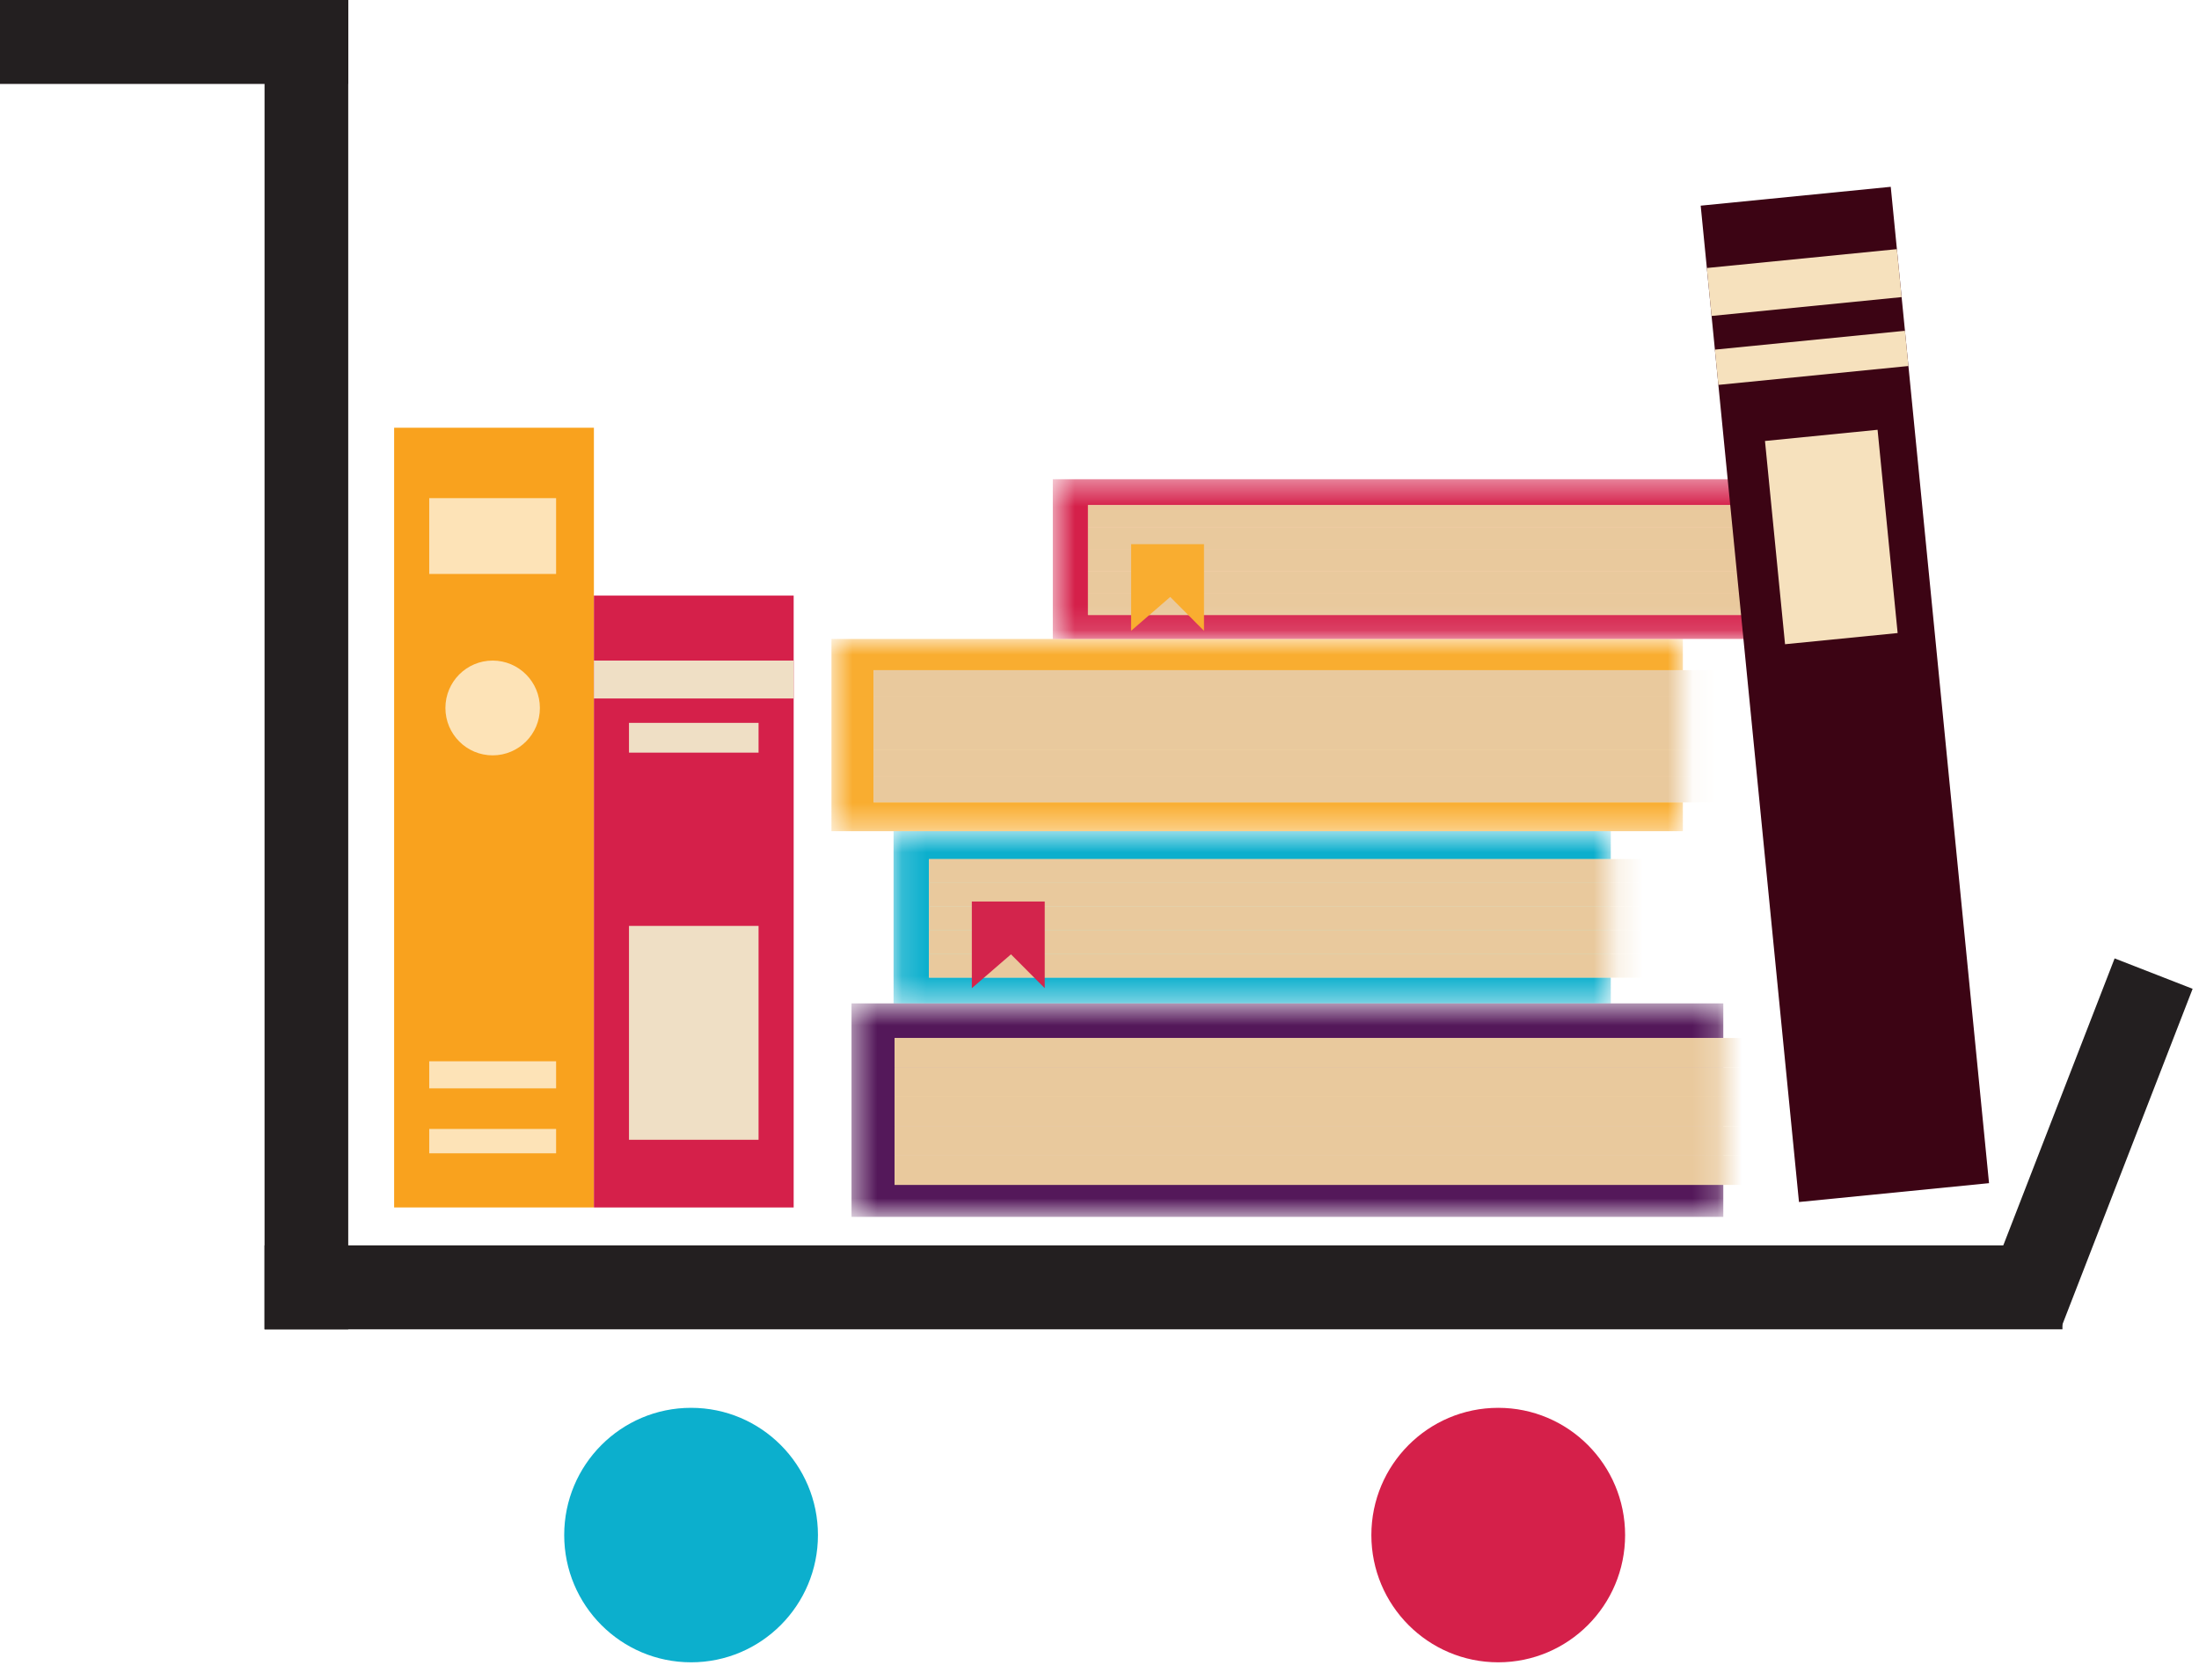 <svg width="89" height="68" viewBox="0 0 89 68" fill="none" xmlns="http://www.w3.org/2000/svg">
<path d="M0 0H14.094V3.397H0V0Z" fill="#231F20"/>
<path d="M10.707 53.802L10.707 0H14.094L14.094 53.802H10.707Z" fill="#231F20"/>
<path d="M83.473 53.802H10.707V50.405L83.473 50.405V53.802Z" fill="#231F20"/>
<path d="M85.585 38.79L88.742 40.021L83.433 53.707L80.276 52.475L85.585 38.79Z" fill="#231F20"/>
<path d="M33.105 62.13C33.105 64.974 30.806 67.28 27.97 67.28C25.134 67.28 22.835 64.974 22.835 62.13C22.835 59.285 25.134 56.98 27.97 56.98C30.806 56.98 33.105 59.285 33.105 62.13Z" fill="#0CAFCD"/>
<path d="M65.773 62.13C65.773 64.974 63.474 67.28 60.638 67.28C57.802 67.28 55.503 64.974 55.503 62.13C55.503 59.285 57.802 56.98 60.638 56.98C63.474 56.98 65.773 59.285 65.773 62.13Z" fill="#D5204A"/>
<path d="M15.952 17.312H24.037V48.87H15.952V17.312Z" fill="#F9A21E"/>
<path d="M17.372 20.162H22.507V23.23H17.372V20.162Z" fill="#FDE3B7"/>
<path d="M17.372 42.954H22.507V44.05H17.372V42.954Z" fill="#FDE3B7"/>
<path d="M17.372 45.693H22.507V46.679H17.372V45.693Z" fill="#FDE3B7"/>
<path d="M24.037 24.106H32.122V48.871H24.037V24.106Z" fill="#D5204A"/>
<path d="M24.037 26.736H32.122V28.27H24.037V26.736Z" fill="#EFDFC5"/>
<path d="M25.457 29.257H30.701V30.462H25.457V29.257Z" fill="#EFDFC5"/>
<path d="M25.457 37.475H30.701V46.131H25.457V37.475Z" fill="#EFDFC5"/>
<mask id="mask0_324_7041" style="mask-type:alpha" maskUnits="userSpaceOnUse" x="36" y="33" width="30" height="8">
<path d="M36.165 33.64H65.227V40.611H36.165V33.64Z" fill="#D9D9D9"/>
</mask>
<g mask="url(#mask0_324_7041)">
<path d="M36.165 40.612L36.165 33.64L65.194 33.64L65.194 40.612L36.165 40.612Z" fill="#0CAFCD"/>
<path d="M37.598 36.69L37.598 35.731L66.538 35.731L66.538 36.69L37.598 36.69Z" fill="#FDE3B7"/>
<path fill-rule="evenodd" clip-rule="evenodd" d="M37.598 36.69L37.598 35.731L66.538 35.731L66.538 36.69L37.598 36.69Z" fill="#E9C99D"/>
<path d="M37.598 38.607L37.598 37.649L66.538 37.649L66.538 38.607L37.598 38.607Z" fill="#FDE3B7"/>
<path fill-rule="evenodd" clip-rule="evenodd" d="M37.598 38.607L37.598 37.649L66.538 37.649L66.538 38.607L37.598 38.607Z" fill="#E9C99D"/>
<path d="M37.598 39.565L37.598 38.607L66.538 38.607L66.538 39.565L37.598 39.565Z" fill="#FDE3B7"/>
<path fill-rule="evenodd" clip-rule="evenodd" d="M37.598 39.565L37.598 38.607L66.538 38.607L66.538 39.565L37.598 39.565Z" fill="#E9C99D"/>
<path d="M37.598 35.731L37.598 34.773L66.538 34.773L66.538 35.731L37.598 35.731Z" fill="#FDE3B7"/>
<path fill-rule="evenodd" clip-rule="evenodd" d="M37.598 35.731L37.598 34.773L66.538 34.773L66.538 35.731L37.598 35.731Z" fill="#E9C99D"/>
<path d="M37.598 37.648L37.598 36.69L66.538 36.69L66.538 37.648L37.598 37.648Z" fill="#FDE3B7"/>
<path fill-rule="evenodd" clip-rule="evenodd" d="M37.598 37.648L37.598 36.69L66.538 36.69L66.538 37.648L37.598 37.648Z" fill="#E9C99D"/>
</g>
<mask id="mask1_324_7041" style="mask-type:alpha" maskUnits="userSpaceOnUse" x="34" y="40" width="36" height="10">
<path d="M34.463 40.611H69.787V49.252H34.463V40.611Z" fill="#D9D9D9"/>
</mask>
<g mask="url(#mask1_324_7041)">
<path d="M34.463 49.252L34.463 40.611L69.747 40.611L69.747 49.252L34.463 49.252Z" fill="#54185A"/>
<path d="M36.205 44.392L36.205 43.203L71.381 43.203L71.381 44.392L36.205 44.392Z" fill="#FDE3B7"/>
<path fill-rule="evenodd" clip-rule="evenodd" d="M36.205 44.392L71.381 44.392L71.381 43.203L36.205 43.203L36.205 44.392Z" fill="#E9C99D"/>
<path d="M36.205 46.768L36.205 45.58L71.381 45.58L71.381 46.768L36.205 46.768Z" fill="#FDE3B7"/>
<path fill-rule="evenodd" clip-rule="evenodd" d="M36.205 46.768L71.381 46.768L71.381 45.58L36.205 45.58L36.205 46.768Z" fill="#E9C99D"/>
<path d="M36.205 47.956L36.205 46.768L71.381 46.768L71.381 47.956L36.205 47.956Z" fill="#FDE3B7"/>
<path fill-rule="evenodd" clip-rule="evenodd" d="M36.205 47.956L71.381 47.956L71.381 46.768L36.205 46.768L36.205 47.956Z" fill="#E9C99D"/>
<path d="M36.205 43.203L36.205 42.015L71.381 42.015L71.381 43.203L36.205 43.203Z" fill="#FDE3B7"/>
<path fill-rule="evenodd" clip-rule="evenodd" d="M36.205 43.203L71.381 43.203L71.381 42.015L36.205 42.015L36.205 43.203Z" fill="#E9C99D"/>
<path d="M36.205 45.58L36.205 44.392L71.381 44.392L71.381 45.58L36.205 45.58Z" fill="#FDE3B7"/>
<path fill-rule="evenodd" clip-rule="evenodd" d="M36.205 45.58L71.381 45.58L71.381 44.392L36.205 44.392L36.205 45.58Z" fill="#E9C99D"/>
</g>
<mask id="mask2_324_7041" style="mask-type:alpha" maskUnits="userSpaceOnUse" x="33" y="25" width="36" height="9">
<path d="M33.651 25.86H68.067V33.64H33.651V25.86Z" fill="#D9D9D9"/>
</mask>
<g mask="url(#mask2_324_7041)">
<path d="M33.651 33.641L33.651 25.861L68.111 25.861L68.111 33.641L33.651 33.641Z" fill="#F9AD30"/>
<path d="M35.353 29.264L35.353 28.194L69.706 28.194L69.706 29.264L35.353 29.264Z" fill="#FDE3B7"/>
<path fill-rule="evenodd" clip-rule="evenodd" d="M35.353 29.264L69.706 29.264L69.706 28.194L35.353 28.194L35.353 29.264Z" fill="#E9C99D"/>
<path d="M35.353 31.403L35.353 30.334L69.706 30.334L69.706 31.403L35.353 31.403Z" fill="#FDE3B7"/>
<path fill-rule="evenodd" clip-rule="evenodd" d="M35.353 31.403L69.706 31.403L69.706 30.334L35.353 30.334L35.353 31.403Z" fill="#E9C99D"/>
<path d="M35.353 32.474L35.353 31.404L69.706 31.404L69.706 32.474L35.353 32.474Z" fill="#FDE3B7"/>
<path fill-rule="evenodd" clip-rule="evenodd" d="M35.353 32.474L69.706 32.474L69.706 31.404L35.353 31.404L35.353 32.474Z" fill="#E9C99D"/>
<path d="M35.353 28.194L35.353 27.125L69.706 27.125L69.706 28.194L35.353 28.194Z" fill="#FDE3B7"/>
<path fill-rule="evenodd" clip-rule="evenodd" d="M35.353 28.194L69.706 28.194L69.706 27.125L35.353 27.125L35.353 28.194Z" fill="#E9C99D"/>
<path d="M35.353 30.334L35.353 29.264L69.706 29.264L69.706 30.334L35.353 30.334Z" fill="#FDE3B7"/>
<path fill-rule="evenodd" clip-rule="evenodd" d="M35.353 30.334L69.706 30.334L69.706 29.264L35.353 29.264L35.353 30.334Z" fill="#E9C99D"/>
</g>
<mask id="mask3_324_7041" style="mask-type:alpha" maskUnits="userSpaceOnUse" x="42" y="19" width="30" height="7">
<path d="M42.61 19.395H71.454V25.86H42.61V19.395Z" fill="#D9D9D9"/>
</mask>
<g mask="url(#mask3_324_7041)">
<path d="M42.61 25.86L42.61 19.395L71.431 19.395L71.431 25.86L42.61 25.86Z" fill="#D5204A"/>
<path d="M44.034 22.223L44.034 21.334L72.766 21.334L72.766 22.223L44.034 22.223Z" fill="#FDE3B7"/>
<path fill-rule="evenodd" clip-rule="evenodd" d="M44.034 22.223L44.034 21.334L72.766 21.334L72.766 22.223L44.034 22.223Z" fill="#E9C99D"/>
<path d="M44.034 24.001L44.034 23.112L72.766 23.112L72.766 24.001L44.034 24.001Z" fill="#FDE3B7"/>
<path fill-rule="evenodd" clip-rule="evenodd" d="M44.034 24.001L44.034 23.112L72.766 23.112L72.766 24.001L44.034 24.001Z" fill="#E9C99D"/>
<path d="M44.034 24.89L44.034 24.001L72.766 24.001L72.766 24.89L44.034 24.89Z" fill="#FDE3B7"/>
<path fill-rule="evenodd" clip-rule="evenodd" d="M44.034 24.89L44.034 24.001L72.766 24.001L72.766 24.89L44.034 24.89Z" fill="#E9C99D"/>
<path d="M44.034 21.334L44.034 20.445L72.766 20.445L72.766 21.334L44.034 21.334Z" fill="#FDE3B7"/>
<path fill-rule="evenodd" clip-rule="evenodd" d="M44.034 21.334L44.034 20.445L72.766 20.445L72.766 21.334L44.034 21.334Z" fill="#E9C99D"/>
<path d="M44.034 23.112L44.034 22.223L72.766 22.223L72.766 23.112L44.034 23.112Z" fill="#FDE3B7"/>
<path fill-rule="evenodd" clip-rule="evenodd" d="M44.034 23.112L44.034 22.223L72.766 22.223L72.766 23.112L44.034 23.112Z" fill="#E9C99D"/>
</g>
<path d="M48.729 22.024H45.779V25.531L47.363 24.161L48.729 25.531V22.024Z" fill="#F9AD30"/>
<path d="M42.283 36.488H39.333V39.995L40.917 38.625L42.283 39.995V36.488Z" fill="#D3244C"/>
<path d="M68.832 8.324L76.524 7.561L80.502 47.887L72.81 48.65L68.832 8.324Z" fill="#3C0414"/>
<path d="M69.081 10.847L76.772 10.084L76.964 12.025L69.273 12.788L69.081 10.847Z" fill="#F6E1BD"/>
<path d="M69.407 14.151L77.099 13.388L77.239 14.814L69.548 15.578L69.407 14.151Z" fill="#F6E1BD"/>
<path d="M71.434 17.848L75.991 17.395L76.803 25.622L72.246 26.074L71.434 17.848Z" fill="#F6E1BD"/>
<path d="M21.851 28.654C21.851 29.713 20.995 30.572 19.939 30.572C18.883 30.572 18.027 29.713 18.027 28.654C18.027 27.595 18.883 26.736 19.939 26.736C20.995 26.736 21.851 27.595 21.851 28.654Z" fill="#FDE3B7"/>
</svg>
